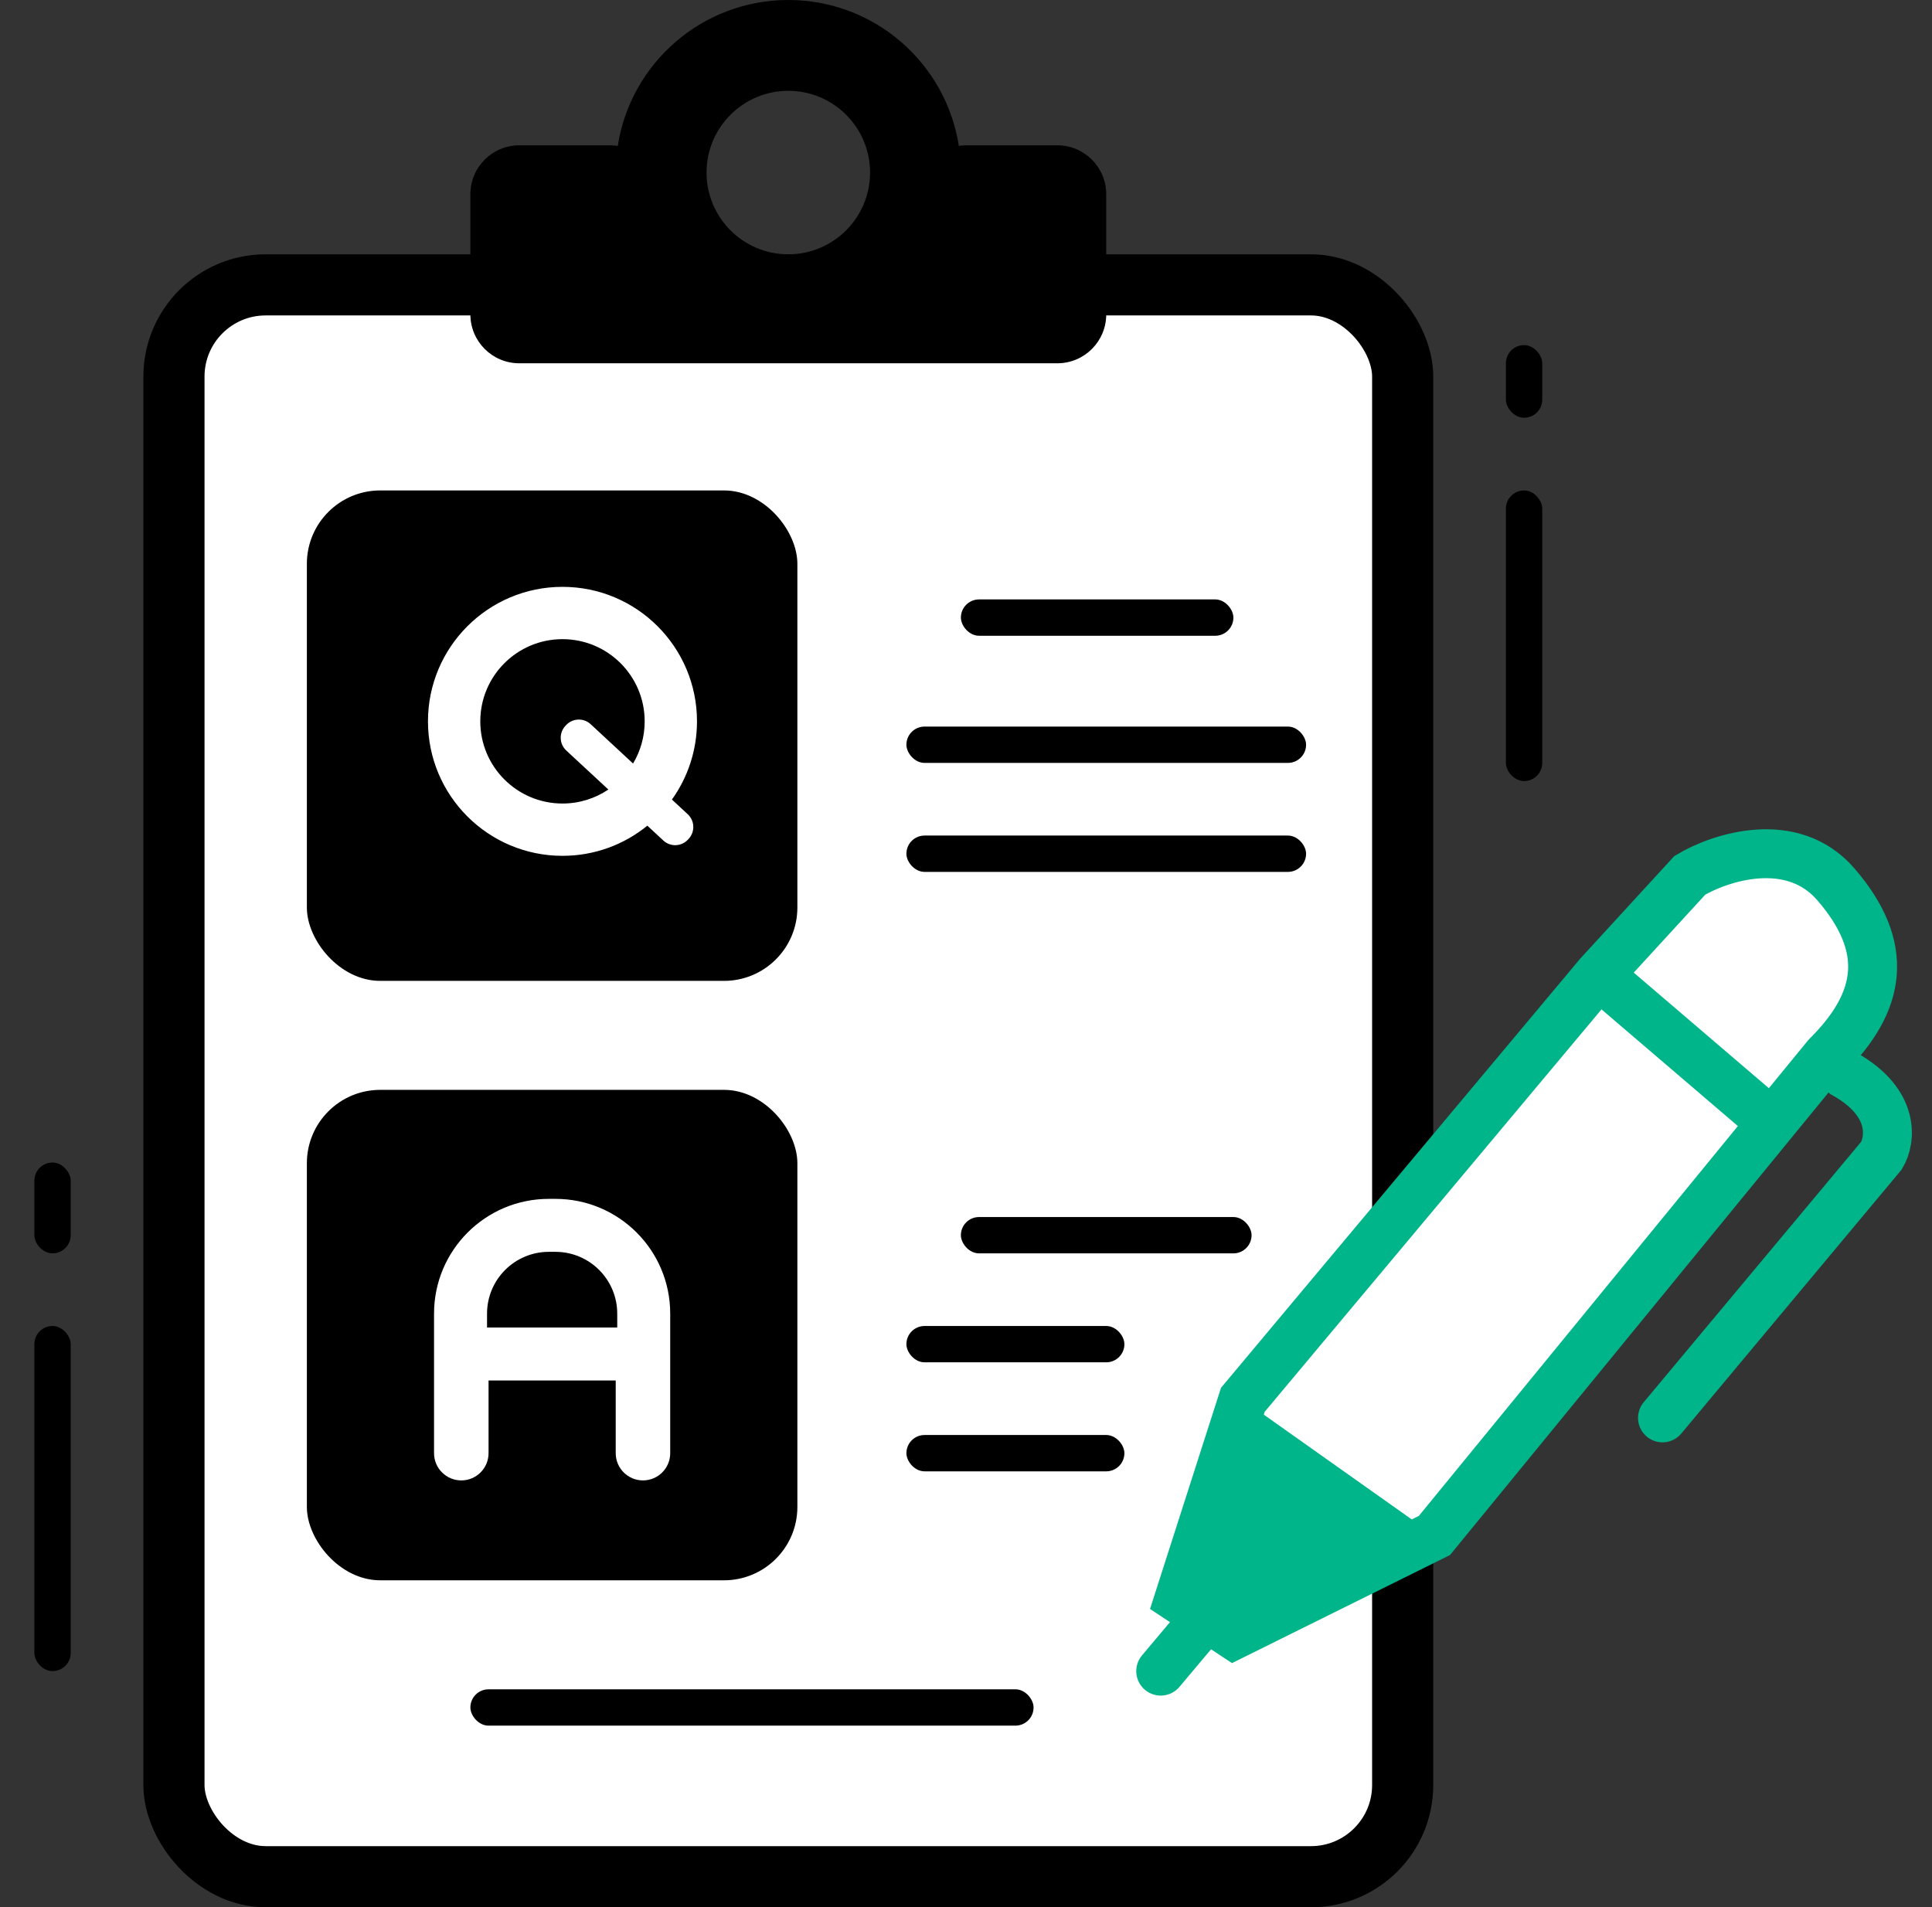<svg width="79" height="78" viewBox="0 0 79 78" fill="none" xmlns="http://www.w3.org/2000/svg">
<rect x="0" y="0" width="79" height="78" fill="#333333" stroke="none"/>
<rect x="7.113" y="11.65" width="50.243" height="65.1" rx="3.75" fill="white" stroke="black" stroke-width="2.5"/>
<path fill-rule="evenodd" clip-rule="evenodd" d="M35.577 7.057C35.577 8.903 34.08 10.4 32.234 10.4C30.388 10.4 28.891 8.903 28.891 7.057C28.891 5.211 30.388 3.714 32.234 3.714C34.08 3.714 35.577 5.211 35.577 7.057ZM39.207 5.966C38.683 2.587 35.761 0 32.234 0C28.708 0 25.785 2.587 25.261 5.966C25.161 5.951 25.06 5.943 24.957 5.943H21.234C20.129 5.943 19.234 6.838 19.234 7.943V12.857C19.234 13.962 20.129 14.857 21.234 14.857H43.234C44.339 14.857 45.234 13.962 45.234 12.857V7.943C45.234 6.838 44.339 5.943 43.234 5.943H39.511C39.408 5.943 39.307 5.951 39.207 5.966Z" fill="black"/>
<rect x="12.548" y="44.571" width="20.057" height="20.057" rx="3" fill="black"/>
<rect x="39.291" y="24.514" width="11.143" height="1.486" rx="0.743" fill="black"/>
<rect x="37.063" y="29.714" width="16.343" height="1.486" rx="0.743" fill="black"/>
<rect x="37.063" y="34.171" width="16.343" height="1.486" rx="0.743" fill="black"/>
<rect x="39.291" y="49.772" width="11.886" height="1.486" rx="0.743" fill="black"/>
<rect x="37.063" y="54.228" width="8.914" height="1.486" rx="0.743" fill="black"/>
<rect x="37.063" y="58.686" width="8.914" height="1.486" rx="0.743" fill="black"/>
<rect x="19.234" y="69.086" width="23.029" height="1.486" rx="0.743" fill="black"/>
<rect x="1.405" y="54.228" width="1.486" height="14.114" rx="0.743" fill="black"/>
<rect x="1.405" y="47.543" width="1.486" height="3.714" rx="0.743" fill="black"/>
<rect x="61.577" y="14.114" width="1.486" height="2.971" rx="0.743" fill="black"/>
<rect x="61.577" y="20.057" width="1.486" height="11.886" rx="0.743" fill="black"/>
<rect x="12.548" y="20.057" width="20.057" height="20.057" rx="3" fill="black"/>
<path fill-rule="evenodd" clip-rule="evenodd" d="M24.876 32.289C24.34 32.65 23.695 32.861 23 32.861C21.144 32.861 19.639 31.356 19.639 29.5C19.639 27.644 21.144 26.139 23 26.139C24.856 26.139 26.361 27.644 26.361 29.5C26.361 30.131 26.188 30.721 25.886 31.225L24.154 29.618C23.865 29.35 23.414 29.367 23.146 29.656L23.118 29.686C22.851 29.975 22.867 30.426 23.156 30.694L24.876 32.289ZM26.47 33.767C25.524 34.538 24.316 35 23 35C19.963 35 17.5 32.538 17.5 29.5C17.5 26.462 19.963 24 23 24C26.038 24 28.5 26.462 28.5 29.5C28.5 30.693 28.12 31.798 27.475 32.699L28.121 33.298C28.41 33.566 28.427 34.017 28.159 34.306L28.131 34.336C27.863 34.625 27.412 34.642 27.124 34.374L26.47 33.767Z" fill="white"/>
<path fill-rule="evenodd" clip-rule="evenodd" d="M25.239 54.291V53.723C25.239 52.327 24.107 51.195 22.711 51.195H22.443C21.047 51.195 19.915 52.327 19.915 53.723V54.291H25.239ZM19.977 59.429C19.977 60.044 19.478 60.543 18.863 60.543C18.247 60.543 17.748 60.044 17.748 59.429V53.723C17.748 51.13 19.85 49.029 22.443 49.029H22.711C25.304 49.029 27.405 51.13 27.405 53.723V59.429C27.405 60.044 26.907 60.543 26.291 60.543C25.676 60.543 25.177 60.044 25.177 59.429V56.457H19.977V59.429Z" fill="white"/>
<path d="M58.654 62.795L50.447 66.863L49.328 66.124L48.209 65.384L50.82 57.247L65.368 39.863L69.099 35.795C70.342 35.055 73.277 34.093 75.068 36.164C77.306 38.754 76.933 40.973 74.695 43.192L72.456 45.927L58.654 62.795Z" fill="white"/>
<path d="M67.98 57.986L76.933 47.26C77.306 46.644 77.53 45.115 75.441 43.932L74.695 43.192M74.695 43.192L72.456 45.927M74.695 43.192C76.933 40.973 77.306 38.754 75.068 36.164C73.277 34.093 70.342 35.055 69.099 35.795L65.368 39.863M49.328 66.124L50.447 66.863L58.654 62.795L72.456 45.927M49.328 66.124L47.462 68.343M49.328 66.124L48.209 65.384L50.82 57.247L65.368 39.863M65.368 39.863L72.456 45.927" stroke="#01B58A" stroke-width="2" stroke-linecap="round"/>
<path d="M50.447 66.863L58.654 62.795L50.82 57.247L48.209 65.384L49.328 66.124L50.447 66.863Z" fill="#01B58A"/>
</svg>
